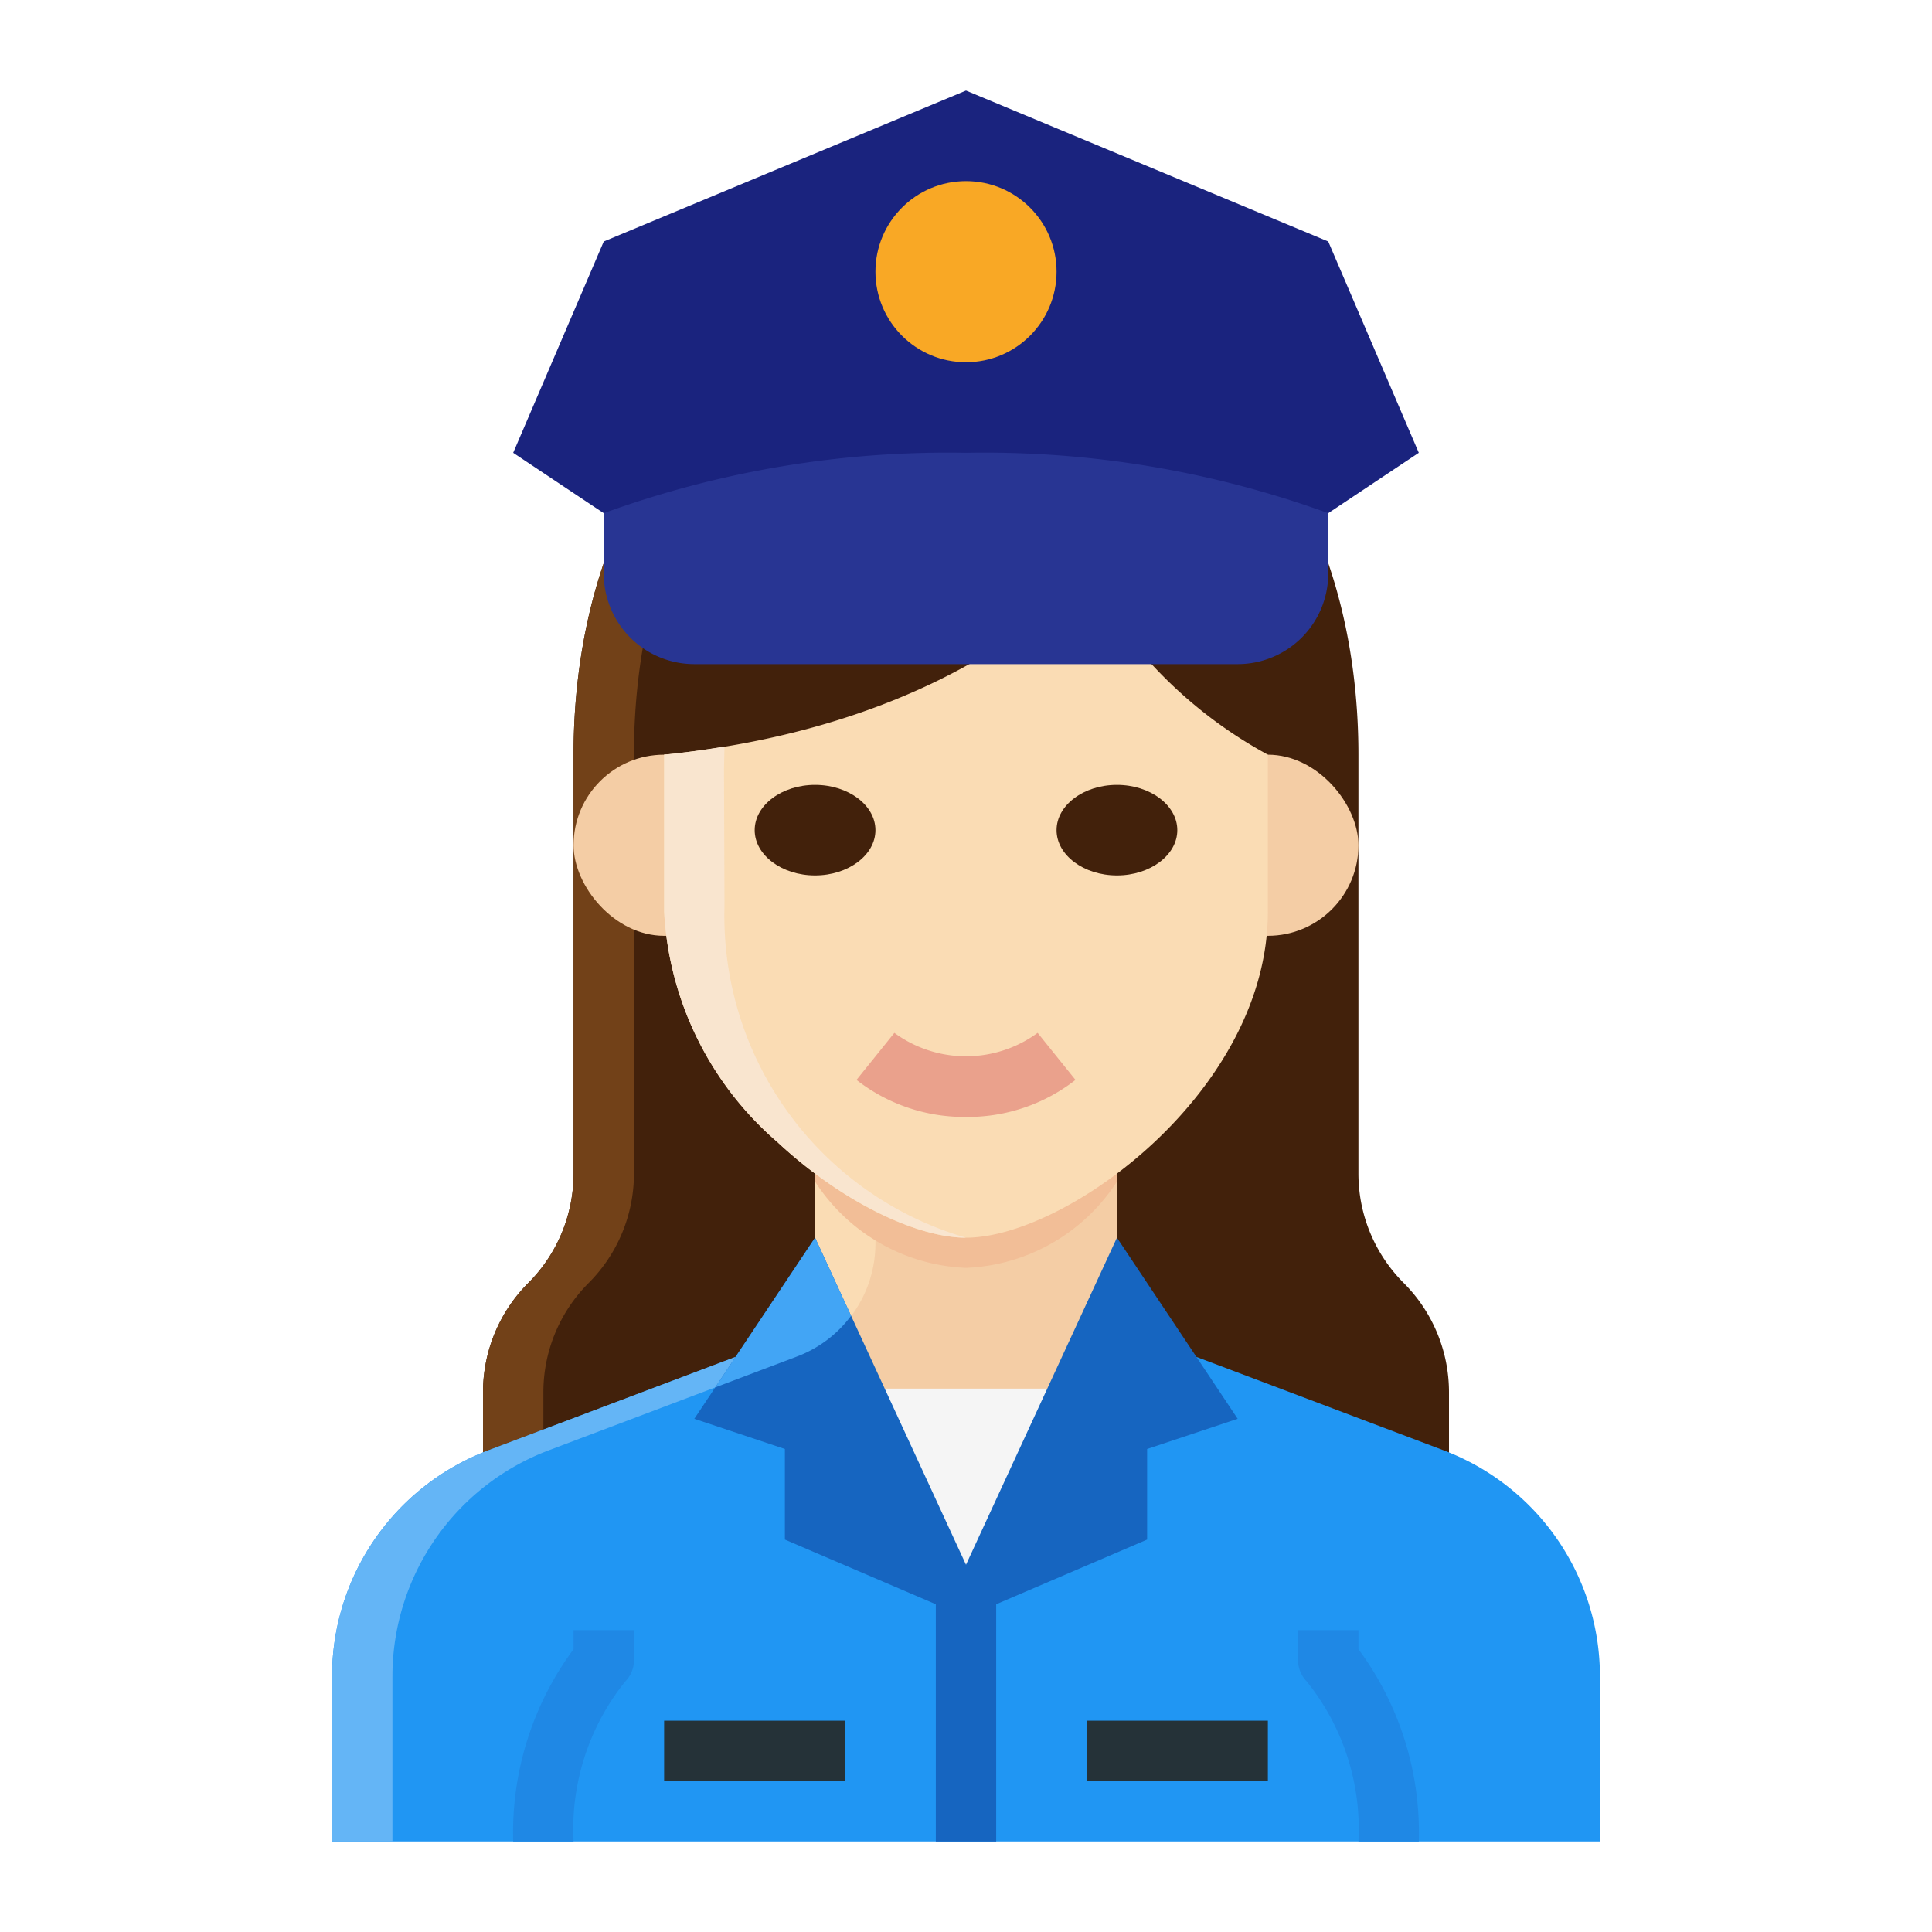 <svg id="Flat" height="512" viewBox="0 0 64 64" width="512" xmlns="http://www.w3.org/2000/svg"><path d="m48 49v-2.879a5.12 5.12 0 0 0 -1.5-3.621 5.12 5.12 0 0 1 -1.5-3.621v-13.879c0-7.732-4-15-13-15s-13 7.268-13 15v13.879a5.12 5.12 0 0 1 -1.5 3.621 5.12 5.12 0 0 0 -1.5 3.621v2.879z" fill="#42210b"/><path d="m19.5 42.5a5.12 5.12 0 0 0 1.5-3.621v-13.879c0-7.435 3.713-14.422 12-14.949-.331-.021-.655-.051-1-.051-9 0-13 7.268-13 15v13.879a5.12 5.12 0 0 1 -1.5 3.621 5.12 5.12 0 0 0 -1.5 3.621v2.879h2v-2.879a5.12 5.12 0 0 1 1.5-3.621z" fill="#724118"/><path d="m11 61v-5.471a8 8 0 0 1 5.173-7.483l8.185-3.093a4 4 0 0 0 2.642-3.762v-4.191h10v4.191a4 4 0 0 0 2.642 3.762l8.185 3.093a8 8 0 0 1 5.173 7.483v5.471z" fill="#2096f3"/><path d="m19 61h-2a10.213 10.213 0 0 1 2-6.369v-.631h2v1a1 1 0 0 1 -.293.707 7.807 7.807 0 0 0 -1.707 5.293z" fill="#1f88e5"/><path d="m47 61h-2a7.794 7.794 0 0 0 -1.713-5.3 1.019 1.019 0 0 1 -.287-.7v-1h2v.631a10.213 10.213 0 0 1 2 6.369z" fill="#1f88e5"/><path d="m18.173 48.046 8.185-3.093a4 4 0 0 0 2.642-3.762v-4.191h-2v4.191a4 4 0 0 1 -2.642 3.762l-8.185 3.093a8 8 0 0 0 -5.173 7.483v5.471h2v-5.471a8 8 0 0 1 5.173-7.483z" fill="#64b5f6"/><rect fill="#f4cda5" height="6" rx="3" width="26" x="19" y="25"/><path d="m32 47c3.415 0 6.255-1.049 6.872-2.435a3.993 3.993 0 0 1 -1.872-3.374v-4.191h-10v4.191a3.993 3.993 0 0 1 -1.872 3.374c.617 1.386 3.457 2.435 6.872 2.435z" fill="#f4cda5"/><path d="m26.358 44.953a4 4 0 0 0 2.642-3.762v-4.191h-2v4.191a3.99 3.99 0 0 1 -1.328 2.961l.507.869z" fill="#fadcb4"/><path d="m37 36h-10v3.142a6.251 6.251 0 0 0 5 2.858 6.253 6.253 0 0 0 5-2.857z" fill="#f2be97"/><path d="m42 25v5.2c0 5.94-6.67 10.8-10 10.8-1.66 0-4.16-1.22-6.25-3.17a10.853 10.853 0 0 1 -3.75-7.63v-5.2c10-1 14-6 14-6a14.934 14.934 0 0 0 6 6z" fill="#fadcb4"/><path d="m24 30-.017-4.535s.017-.734.017-.734c-.64.106-1.3.2-2 .269v5.2a10.853 10.853 0 0 0 3.75 7.63c2.09 1.95 4.59 3.17 6.25 3.17a11.106 11.106 0 0 1 -8-11z" fill="#f9e5cf"/><path d="m29 46h6v6h-6z" fill="#f5f5f5"/><path d="m32 37a5.8 5.8 0 0 1 -3.627-1.227l1.254-1.558a4.018 4.018 0 0 0 4.746 0l1.254 1.558a5.8 5.8 0 0 1 -3.627 1.227z" fill="#eaa18c"/><path d="m27 29c-1.1 0-2-.673-2-1.5s.9-1.5 2-1.5 2 .673 2 1.5-.9 1.5-2 1.5z" fill="#42210b"/><path d="m37 29c-1.1 0-2-.673-2-1.5s.9-1.5 2-1.5 2 .673 2 1.5-.9 1.5-2 1.5z" fill="#42210b"/><path d="m41 22h-18a3 3 0 0 1 -3-3v-5h24v5a3 3 0 0 1 -3 3z" fill="#283593"/><path d="m47 15-3 2a33.337 33.337 0 0 0 -12-2 33.337 33.337 0 0 0 -12 2l-3-2 3-7 12-5 12 5z" fill="#1a237e"/><circle cx="32" cy="9" fill="#f9a825" r="3"/><path d="m37 41-6 13 7-3v-3l3-1z" fill="#1665c0"/><path d="m27 41 6 13-7-3v-3l-3-1z" fill="#1665c0"/><path d="m28.194 43.587-1.194-2.587-3.307 4.96 2.665-1.007a3.99 3.99 0 0 0 1.836-1.366z" fill="#42a5f5"/><path d="m31 52h2v9h-2z" fill="#1665c0"/><g fill="#253238"><path d="m22 57h6v2h-6z"/><path d="m36 57h6v2h-6z"/></g></svg>